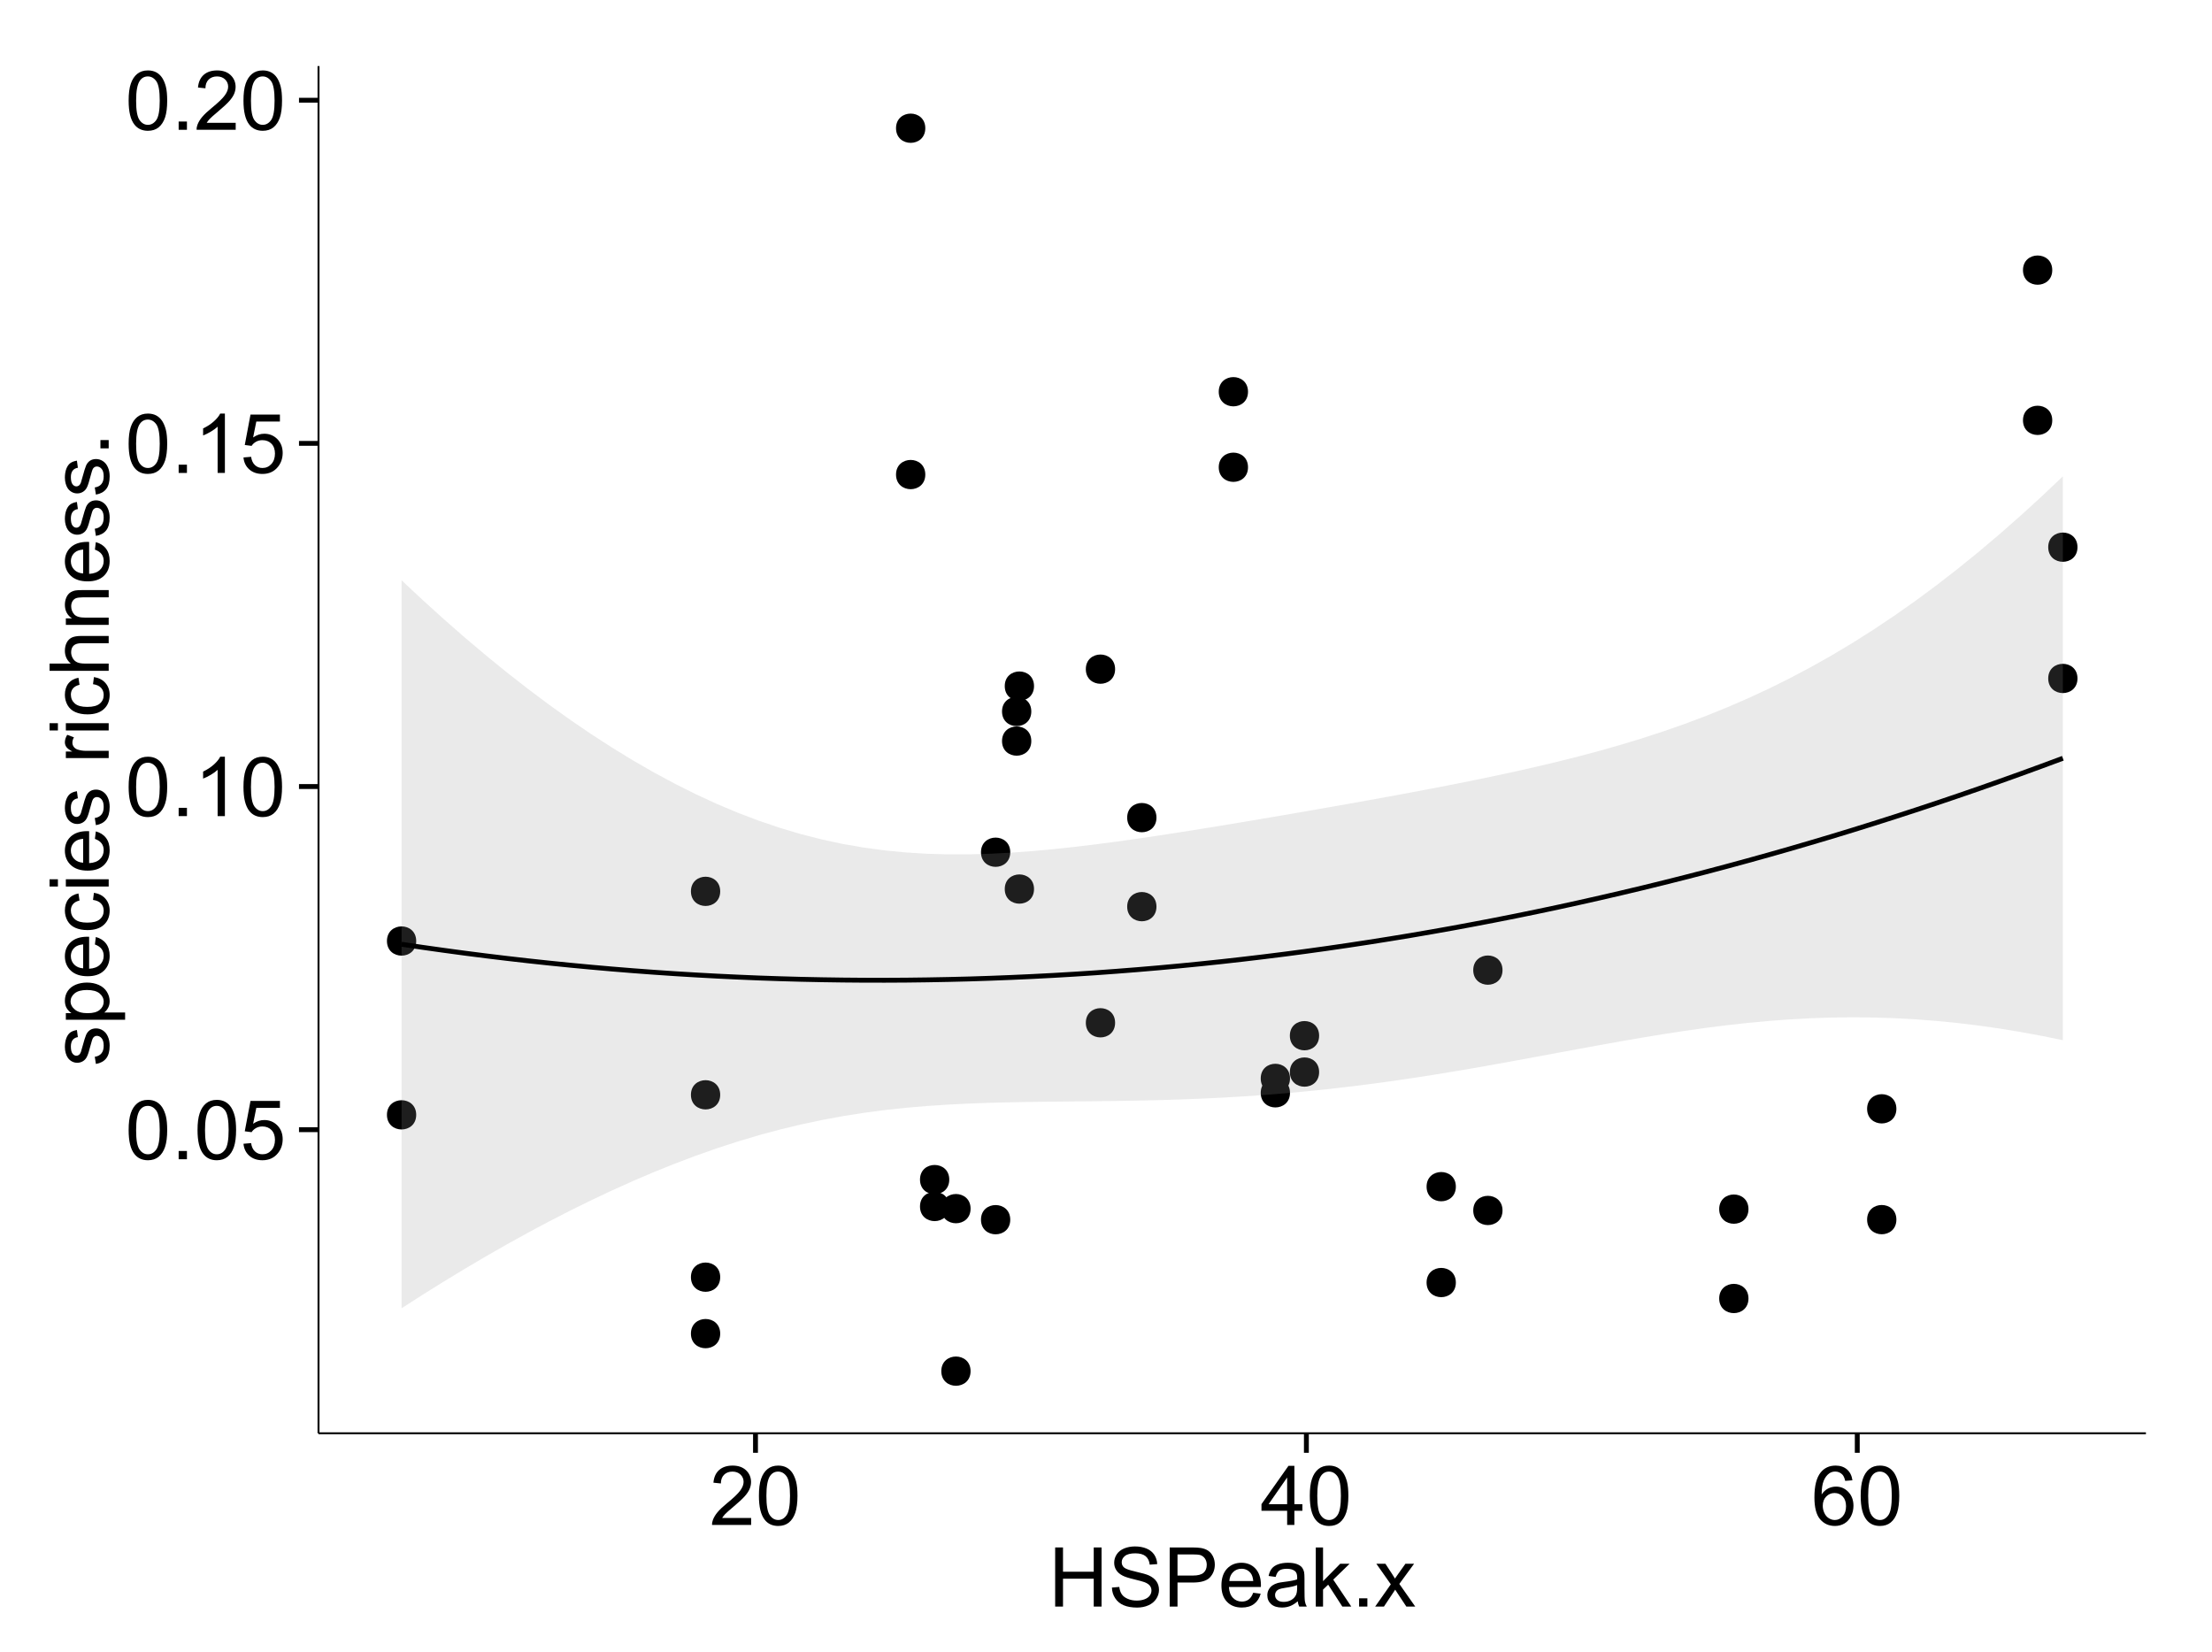 <?xml version="1.0" encoding="UTF-8"?>
<svg xmlns="http://www.w3.org/2000/svg" xmlns:xlink="http://www.w3.org/1999/xlink" width="482pt" height="360pt" viewBox="0 0 482 360" version="1.1">
<defs>
<g>
<symbol overflow="visible" id="glyph0-0">
<path style="stroke:none;" d="M 0.746 -6.355 C 0.742 -7.875 0.898 -9.102 1.215 -10.031 C 1.527 -10.961 1.996 -11.676 2.613 -12.18 C 3.23 -12.684 4.008 -12.938 4.949 -12.938 C 5.637 -12.938 6.242 -12.797 6.766 -12.52 C 7.285 -12.238 7.715 -11.836 8.059 -11.316 C 8.395 -10.789 8.664 -10.152 8.859 -9.398 C 9.051 -8.645 9.145 -7.629 9.148 -6.355 C 9.145 -4.84 8.992 -3.617 8.684 -2.691 C 8.371 -1.762 7.906 -1.047 7.289 -0.539 C 6.672 -0.035 5.891 0.215 4.949 0.219 C 3.703 0.215 2.727 -0.227 2.023 -1.117 C 1.168 -2.188 0.742 -3.934 0.746 -6.355 Z M 2.375 -6.355 C 2.371 -4.234 2.621 -2.824 3.117 -2.129 C 3.609 -1.426 4.219 -1.078 4.949 -1.082 C 5.672 -1.078 6.281 -1.43 6.781 -2.137 C 7.273 -2.836 7.523 -4.242 7.523 -6.355 C 7.523 -8.473 7.273 -9.883 6.781 -10.582 C 6.281 -11.277 5.664 -11.625 4.93 -11.629 C 4.199 -11.625 3.621 -11.316 3.191 -10.703 C 2.645 -9.918 2.371 -8.469 2.375 -6.355 Z M 2.375 -6.355 "/>
</symbol>
<symbol overflow="visible" id="glyph0-1">
<path style="stroke:none;" d="M 1.633 0 L 1.633 -1.801 L 3.438 -1.801 L 3.438 0 Z M 1.633 0 "/>
</symbol>
<symbol overflow="visible" id="glyph0-2">
<path style="stroke:none;" d="M 0.746 -3.375 L 2.406 -3.516 C 2.527 -2.707 2.812 -2.098 3.266 -1.691 C 3.711 -1.281 4.254 -1.078 4.887 -1.082 C 5.648 -1.078 6.293 -1.363 6.82 -1.941 C 7.344 -2.512 7.605 -3.273 7.609 -4.227 C 7.605 -5.125 7.352 -5.84 6.848 -6.363 C 6.34 -6.883 5.676 -7.141 4.859 -7.145 C 4.344 -7.141 3.887 -7.027 3.48 -6.797 C 3.07 -6.566 2.746 -6.266 2.516 -5.898 L 1.027 -6.09 L 2.277 -12.711 L 8.684 -12.711 L 8.684 -11.195 L 3.543 -11.195 L 2.848 -7.734 C 3.621 -8.273 4.43 -8.543 5.281 -8.543 C 6.402 -8.543 7.352 -8.152 8.129 -7.371 C 8.898 -6.59 9.285 -5.586 9.289 -4.367 C 9.285 -3.195 8.945 -2.188 8.27 -1.344 C 7.441 -0.301 6.316 0.215 4.887 0.219 C 3.715 0.215 2.758 -0.109 2.016 -0.766 C 1.273 -1.418 0.848 -2.289 0.746 -3.375 Z M 0.746 -3.375 "/>
</symbol>
<symbol overflow="visible" id="glyph0-3">
<path style="stroke:none;" d="M 6.707 0 L 5.125 0 L 5.125 -10.082 C 4.742 -9.715 4.242 -9.352 3.625 -8.988 C 3.004 -8.625 2.449 -8.352 1.961 -8.172 L 1.961 -9.703 C 2.844 -10.117 3.617 -10.621 4.281 -11.215 C 4.941 -11.805 5.41 -12.379 5.688 -12.938 L 6.707 -12.938 Z M 6.707 0 "/>
</symbol>
<symbol overflow="visible" id="glyph0-4">
<path style="stroke:none;" d="M 9.062 -1.52 L 9.062 0 L 0.547 0 C 0.531 -0.379 0.594 -0.742 0.73 -1.098 C 0.945 -1.676 1.293 -2.25 1.77 -2.812 C 2.246 -3.375 2.934 -4.023 3.84 -4.766 C 5.238 -5.906 6.188 -6.816 6.68 -7.492 C 7.172 -8.16 7.418 -8.793 7.418 -9.395 C 7.418 -10.02 7.191 -10.551 6.746 -10.98 C 6.293 -11.41 5.711 -11.625 4.992 -11.629 C 4.23 -11.625 3.621 -11.395 3.164 -10.941 C 2.703 -10.48 2.469 -9.848 2.469 -9.043 L 0.844 -9.211 C 0.953 -10.422 1.371 -11.344 2.102 -11.984 C 2.824 -12.617 3.801 -12.938 5.027 -12.938 C 6.262 -12.938 7.238 -12.594 7.961 -11.91 C 8.68 -11.223 9.039 -10.371 9.043 -9.359 C 9.039 -8.84 8.934 -8.336 8.727 -7.84 C 8.512 -7.34 8.164 -6.812 7.676 -6.266 C 7.188 -5.711 6.375 -4.957 5.238 -4 C 4.285 -3.199 3.676 -2.66 3.41 -2.379 C 3.141 -2.094 2.918 -1.805 2.742 -1.52 Z M 9.062 -1.52 "/>
</symbol>
<symbol overflow="visible" id="glyph0-5">
<path style="stroke:none;" d="M 5.82 0 L 5.82 -3.086 L 0.227 -3.086 L 0.227 -4.535 L 6.109 -12.883 L 7.398 -12.883 L 7.398 -4.535 L 9.141 -4.535 L 9.141 -3.086 L 7.398 -3.086 L 7.398 0 Z M 5.82 -4.535 L 5.82 -10.344 L 1.785 -4.535 Z M 5.82 -4.535 "/>
</symbol>
<symbol overflow="visible" id="glyph0-6">
<path style="stroke:none;" d="M 8.957 -9.73 L 7.383 -9.605 C 7.242 -10.223 7.043 -10.676 6.785 -10.961 C 6.355 -11.41 5.828 -11.637 5.203 -11.637 C 4.695 -11.637 4.25 -11.496 3.875 -11.215 C 3.375 -10.852 2.984 -10.32 2.695 -9.625 C 2.406 -8.926 2.258 -7.934 2.25 -6.645 C 2.629 -7.223 3.094 -7.652 3.645 -7.938 C 4.195 -8.215 4.773 -8.355 5.379 -8.359 C 6.434 -8.355 7.328 -7.969 8.07 -7.195 C 8.809 -6.418 9.18 -5.414 9.184 -4.184 C 9.18 -3.371 9.008 -2.617 8.66 -1.926 C 8.312 -1.23 7.832 -0.699 7.227 -0.332 C 6.613 0.035 5.922 0.215 5.148 0.219 C 3.828 0.215 2.754 -0.266 1.922 -1.234 C 1.09 -2.199 0.672 -3.797 0.676 -6.031 C 0.672 -8.516 1.133 -10.328 2.055 -11.461 C 2.855 -12.445 3.938 -12.938 5.301 -12.938 C 6.312 -12.938 7.141 -12.652 7.789 -12.086 C 8.434 -11.516 8.824 -10.73 8.957 -9.73 Z M 2.496 -4.176 C 2.496 -3.629 2.609 -3.105 2.844 -2.609 C 3.07 -2.109 3.395 -1.73 3.812 -1.473 C 4.227 -1.207 4.664 -1.078 5.125 -1.082 C 5.789 -1.078 6.363 -1.348 6.844 -1.891 C 7.324 -2.426 7.562 -3.156 7.566 -4.086 C 7.562 -4.973 7.328 -5.676 6.855 -6.191 C 6.379 -6.703 5.781 -6.961 5.062 -6.961 C 4.348 -6.961 3.738 -6.703 3.242 -6.191 C 2.742 -5.676 2.496 -5.004 2.496 -4.176 Z M 2.496 -4.176 "/>
</symbol>
<symbol overflow="visible" id="glyph0-7">
<path style="stroke:none;" d="M 1.441 0 L 1.441 -12.883 L 3.148 -12.883 L 3.148 -7.594 L 9.844 -7.594 L 9.844 -12.883 L 11.547 -12.883 L 11.547 0 L 9.844 0 L 9.844 -6.074 L 3.148 -6.074 L 3.148 0 Z M 1.441 0 "/>
</symbol>
<symbol overflow="visible" id="glyph0-8">
<path style="stroke:none;" d="M 0.809 -4.141 L 2.418 -4.281 C 2.492 -3.633 2.668 -3.102 2.949 -2.691 C 3.223 -2.277 3.656 -1.945 4.246 -1.691 C 4.828 -1.434 5.488 -1.305 6.223 -1.309 C 6.871 -1.305 7.445 -1.402 7.945 -1.598 C 8.441 -1.789 8.809 -2.055 9.055 -2.395 C 9.297 -2.727 9.422 -3.094 9.422 -3.5 C 9.422 -3.898 9.305 -4.25 9.07 -4.555 C 8.836 -4.852 8.449 -5.105 7.91 -5.316 C 7.562 -5.449 6.797 -5.66 5.613 -5.945 C 4.43 -6.227 3.602 -6.496 3.129 -6.75 C 2.512 -7.07 2.051 -7.469 1.754 -7.949 C 1.449 -8.422 1.301 -8.957 1.301 -9.555 C 1.301 -10.203 1.484 -10.812 1.852 -11.379 C 2.219 -11.941 2.758 -12.367 3.469 -12.664 C 4.18 -12.953 4.969 -13.102 5.836 -13.105 C 6.789 -13.102 7.629 -12.945 8.363 -12.641 C 9.09 -12.328 9.652 -11.879 10.043 -11.285 C 10.434 -10.688 10.645 -10.008 10.68 -9.254 L 9.043 -9.133 C 8.953 -9.941 8.656 -10.555 8.152 -10.977 C 7.641 -11.391 6.895 -11.602 5.906 -11.602 C 4.875 -11.602 4.121 -11.41 3.652 -11.035 C 3.176 -10.652 2.941 -10.199 2.945 -9.668 C 2.941 -9.203 3.109 -8.82 3.445 -8.523 C 3.773 -8.223 4.629 -7.918 6.016 -7.605 C 7.398 -7.293 8.348 -7.02 8.867 -6.785 C 9.613 -6.438 10.168 -5.996 10.527 -5.469 C 10.883 -4.938 11.062 -4.328 11.066 -3.641 C 11.062 -2.949 10.867 -2.305 10.477 -1.699 C 10.082 -1.09 9.516 -0.617 8.781 -0.285 C 8.043 0.051 7.215 0.215 6.301 0.219 C 5.133 0.215 4.156 0.051 3.371 -0.289 C 2.578 -0.625 1.961 -1.137 1.516 -1.824 C 1.066 -2.504 0.832 -3.277 0.809 -4.141 Z M 0.809 -4.141 "/>
</symbol>
<symbol overflow="visible" id="glyph0-9">
<path style="stroke:none;" d="M 1.391 0 L 1.391 -12.883 L 6.25 -12.883 C 7.102 -12.879 7.754 -12.84 8.211 -12.762 C 8.836 -12.652 9.367 -12.449 9.797 -12.156 C 10.227 -11.859 10.57 -11.445 10.832 -10.914 C 11.09 -10.379 11.219 -9.793 11.223 -9.156 C 11.219 -8.059 10.871 -7.133 10.176 -6.375 C 9.477 -5.617 8.219 -5.238 6.398 -5.238 L 3.094 -5.238 L 3.094 0 Z M 3.094 -6.758 L 6.426 -6.758 C 7.523 -6.754 8.305 -6.961 8.77 -7.371 C 9.23 -7.781 9.461 -8.359 9.465 -9.105 C 9.461 -9.645 9.324 -10.105 9.055 -10.488 C 8.781 -10.871 8.426 -11.125 7.98 -11.25 C 7.691 -11.324 7.16 -11.359 6.391 -11.363 L 3.094 -11.363 Z M 3.094 -6.758 "/>
</symbol>
<symbol overflow="visible" id="glyph0-10">
<path style="stroke:none;" d="M 7.578 -3.008 L 9.211 -2.805 C 8.953 -1.848 8.473 -1.105 7.777 -0.578 C 7.078 -0.051 6.188 0.211 5.105 0.211 C 3.738 0.211 2.656 -0.207 1.859 -1.051 C 1.055 -1.887 0.656 -3.066 0.66 -4.586 C 0.656 -6.156 1.059 -7.375 1.871 -8.246 C 2.676 -9.109 3.727 -9.543 5.02 -9.547 C 6.266 -9.543 7.285 -9.117 8.078 -8.27 C 8.867 -7.418 9.262 -6.223 9.266 -4.684 C 9.262 -4.586 9.258 -4.445 9.254 -4.262 L 2.293 -4.262 C 2.348 -3.234 2.641 -2.449 3.164 -1.906 C 3.684 -1.359 4.332 -1.09 5.117 -1.09 C 5.691 -1.09 6.188 -1.242 6.598 -1.547 C 7.008 -1.852 7.332 -2.336 7.578 -3.008 Z M 2.383 -5.562 L 7.594 -5.562 C 7.523 -6.344 7.324 -6.934 6.996 -7.328 C 6.492 -7.934 5.836 -8.238 5.035 -8.242 C 4.305 -8.238 3.695 -7.996 3.203 -7.512 C 2.707 -7.027 2.434 -6.375 2.383 -5.562 Z M 2.383 -5.562 "/>
</symbol>
<symbol overflow="visible" id="glyph0-11">
<path style="stroke:none;" d="M 7.277 -1.152 C 6.691 -0.652 6.125 -0.301 5.586 -0.098 C 5.039 0.109 4.457 0.211 3.84 0.211 C 2.812 0.211 2.027 -0.039 1.477 -0.539 C 0.922 -1.039 0.645 -1.68 0.648 -2.461 C 0.645 -2.918 0.75 -3.336 0.961 -3.715 C 1.168 -4.09 1.438 -4.391 1.777 -4.621 C 2.113 -4.848 2.496 -5.02 2.918 -5.141 C 3.227 -5.219 3.695 -5.301 4.324 -5.379 C 5.602 -5.531 6.539 -5.711 7.145 -5.922 C 7.148 -6.137 7.152 -6.273 7.156 -6.336 C 7.152 -6.977 7.004 -7.434 6.707 -7.699 C 6.301 -8.055 5.699 -8.23 4.906 -8.234 C 4.156 -8.23 3.609 -8.102 3.258 -7.844 C 2.902 -7.582 2.637 -7.121 2.469 -6.461 L 0.922 -6.672 C 1.059 -7.332 1.293 -7.867 1.617 -8.273 C 1.938 -8.68 2.402 -8.992 3.016 -9.215 C 3.621 -9.434 4.328 -9.543 5.133 -9.547 C 5.93 -9.543 6.574 -9.449 7.074 -9.266 C 7.566 -9.074 7.934 -8.84 8.172 -8.555 C 8.402 -8.27 8.566 -7.91 8.664 -7.48 C 8.715 -7.207 8.742 -6.719 8.746 -6.02 L 8.746 -3.91 C 8.742 -2.434 8.773 -1.504 8.844 -1.117 C 8.906 -0.727 9.043 -0.355 9.246 0 L 7.594 0 C 7.43 -0.328 7.324 -0.711 7.277 -1.152 Z M 7.145 -4.684 C 6.566 -4.445 5.707 -4.246 4.562 -4.086 C 3.91 -3.988 3.449 -3.883 3.18 -3.77 C 2.91 -3.648 2.703 -3.477 2.555 -3.254 C 2.406 -3.027 2.332 -2.777 2.336 -2.504 C 2.332 -2.078 2.492 -1.727 2.816 -1.449 C 3.133 -1.164 3.602 -1.023 4.219 -1.027 C 4.828 -1.023 5.367 -1.156 5.844 -1.426 C 6.312 -1.691 6.664 -2.059 6.891 -2.523 C 7.059 -2.879 7.141 -3.406 7.145 -4.105 Z M 7.145 -4.684 "/>
</symbol>
<symbol overflow="visible" id="glyph0-12">
<path style="stroke:none;" d="M 1.195 0 L 1.195 -12.883 L 2.777 -12.883 L 2.777 -5.539 L 6.523 -9.336 L 8.57 -9.336 L 5 -5.871 L 8.93 0 L 6.977 0 L 3.895 -4.773 L 2.777 -3.699 L 2.777 0 Z M 1.195 0 "/>
</symbol>
<symbol overflow="visible" id="glyph0-13">
<path style="stroke:none;" d="M 0.133 0 L 3.543 -4.852 L 0.387 -9.336 L 2.363 -9.336 L 3.797 -7.145 C 4.066 -6.727 4.281 -6.379 4.445 -6.102 C 4.703 -6.484 4.941 -6.828 5.16 -7.129 L 6.734 -9.336 L 8.621 -9.336 L 5.398 -4.938 L 8.867 0 L 6.926 0 L 5.008 -2.898 L 4.5 -3.684 L 2.047 0 Z M 0.133 0 "/>
</symbol>
<symbol overflow="visible" id="glyph1-0">
<path style="stroke:none;" d="M -2.785 -0.555 L -3.031 -2.117 C -2.402 -2.203 -1.922 -2.449 -1.59 -2.852 C -1.254 -3.25 -1.09 -3.812 -1.09 -4.535 C -1.09 -5.262 -1.234 -5.801 -1.531 -6.152 C -1.824 -6.504 -2.172 -6.68 -2.574 -6.68 C -2.926 -6.68 -3.207 -6.523 -3.418 -6.215 C -3.555 -5.996 -3.734 -5.457 -3.953 -4.598 C -4.246 -3.434 -4.5 -2.629 -4.715 -2.184 C -4.926 -1.734 -5.223 -1.395 -5.602 -1.164 C -5.98 -0.93 -6.398 -0.812 -6.855 -0.816 C -7.27 -0.812 -7.652 -0.91 -8.012 -1.102 C -8.363 -1.293 -8.66 -1.551 -8.895 -1.883 C -9.074 -2.125 -9.227 -2.461 -9.355 -2.887 C -9.48 -3.309 -9.543 -3.766 -9.547 -4.254 C -9.543 -4.984 -9.438 -5.625 -9.23 -6.184 C -9.016 -6.734 -8.73 -7.145 -8.371 -7.41 C -8.008 -7.672 -7.527 -7.852 -6.926 -7.953 L -6.715 -6.406 C -7.195 -6.332 -7.57 -6.129 -7.84 -5.797 C -8.105 -5.457 -8.238 -4.98 -8.242 -4.367 C -8.238 -3.637 -8.117 -3.121 -7.883 -2.812 C -7.641 -2.5 -7.359 -2.344 -7.039 -2.348 C -6.832 -2.344 -6.648 -2.406 -6.484 -2.539 C -6.312 -2.664 -6.172 -2.867 -6.062 -3.148 C -6.004 -3.301 -5.871 -3.766 -5.66 -4.543 C -5.359 -5.66 -5.113 -6.441 -4.926 -6.887 C -4.734 -7.324 -4.457 -7.672 -4.094 -7.926 C -3.73 -8.176 -3.281 -8.301 -2.742 -8.305 C -2.211 -8.301 -1.711 -8.148 -1.25 -7.844 C -0.781 -7.535 -0.422 -7.09 -0.172 -6.512 C 0.086 -5.926 0.211 -5.27 0.211 -4.543 C 0.211 -3.328 -0.039 -2.406 -0.543 -1.77 C -1.047 -1.133 -1.793 -0.727 -2.785 -0.555 Z M -2.785 -0.555 "/>
</symbol>
<symbol overflow="visible" id="glyph1-1">
<path style="stroke:none;" d="M 3.578 -1.188 L -9.336 -1.188 L -9.336 -2.629 L -8.121 -2.629 C -8.594 -2.965 -8.949 -3.348 -9.188 -3.777 C -9.426 -4.203 -9.543 -4.723 -9.547 -5.336 C -9.543 -6.129 -9.34 -6.832 -8.93 -7.445 C -8.516 -8.051 -7.934 -8.512 -7.191 -8.824 C -6.441 -9.133 -5.625 -9.285 -4.738 -9.289 C -3.781 -9.285 -2.922 -9.113 -2.156 -8.773 C -1.391 -8.43 -0.805 -7.934 -0.398 -7.281 C 0.008 -6.625 0.211 -5.938 0.211 -5.219 C 0.211 -4.691 0.102 -4.219 -0.121 -3.801 C -0.344 -3.379 -0.625 -3.035 -0.965 -2.77 L 3.578 -2.77 Z M -4.613 -2.621 C -3.41 -2.613 -2.523 -2.855 -1.949 -3.348 C -1.375 -3.832 -1.09 -4.422 -1.09 -5.117 C -1.09 -5.816 -1.387 -6.418 -1.98 -6.922 C -2.574 -7.418 -3.496 -7.668 -4.746 -7.672 C -5.934 -7.668 -6.824 -7.426 -7.418 -6.938 C -8.008 -6.449 -8.301 -5.863 -8.305 -5.188 C -8.301 -4.508 -7.988 -3.914 -7.359 -3.398 C -6.727 -2.879 -5.809 -2.617 -4.613 -2.621 Z M -4.613 -2.621 "/>
</symbol>
<symbol overflow="visible" id="glyph1-2">
<path style="stroke:none;" d="M -3.004 -7.578 L -2.805 -9.211 C -1.848 -8.953 -1.105 -8.473 -0.578 -7.777 C -0.051 -7.078 0.211 -6.188 0.211 -5.105 C 0.211 -3.738 -0.207 -2.656 -1.051 -1.859 C -1.887 -1.055 -3.066 -0.656 -4.586 -0.66 C -6.156 -0.656 -7.375 -1.059 -8.246 -1.871 C -9.109 -2.676 -9.543 -3.727 -9.547 -5.02 C -9.543 -6.266 -9.117 -7.285 -8.27 -8.078 C -7.418 -8.867 -6.223 -9.262 -4.684 -9.266 C -4.586 -9.262 -4.445 -9.258 -4.262 -9.254 L -4.262 -2.293 C -3.234 -2.348 -2.449 -2.641 -1.906 -3.164 C -1.359 -3.684 -1.09 -4.332 -1.09 -5.117 C -1.09 -5.691 -1.242 -6.188 -1.547 -6.598 C -1.852 -7.008 -2.336 -7.332 -3.004 -7.578 Z M -5.562 -2.383 L -5.562 -7.594 C -6.344 -7.523 -6.934 -7.324 -7.328 -6.996 C -7.934 -6.492 -8.238 -5.836 -8.242 -5.035 C -8.238 -4.305 -7.996 -3.695 -7.512 -3.203 C -7.027 -2.707 -6.375 -2.434 -5.562 -2.383 Z M -5.562 -2.383 "/>
</symbol>
<symbol overflow="visible" id="glyph1-3">
<path style="stroke:none;" d="M -3.418 -7.277 L -3.215 -8.832 C -2.141 -8.66 -1.301 -8.227 -0.699 -7.527 C -0.09 -6.824 0.211 -5.965 0.211 -4.949 C 0.211 -3.668 -0.203 -2.641 -1.039 -1.867 C -1.871 -1.09 -3.07 -0.703 -4.633 -0.703 C -5.637 -0.703 -6.52 -0.867 -7.277 -1.203 C -8.031 -1.535 -8.598 -2.047 -8.977 -2.73 C -9.355 -3.41 -9.543 -4.152 -9.547 -4.957 C -9.543 -5.969 -9.289 -6.797 -8.777 -7.441 C -8.262 -8.086 -7.531 -8.5 -6.59 -8.684 L -6.355 -7.145 C -6.98 -6.996 -7.453 -6.738 -7.77 -6.367 C -8.082 -5.992 -8.238 -5.543 -8.242 -5.02 C -8.238 -4.219 -7.953 -3.57 -7.387 -3.074 C -6.812 -2.574 -5.91 -2.324 -4.676 -2.328 C -3.422 -2.324 -2.508 -2.566 -1.941 -3.047 C -1.371 -3.527 -1.09 -4.152 -1.09 -4.93 C -1.09 -5.547 -1.277 -6.066 -1.66 -6.484 C -2.035 -6.898 -2.621 -7.164 -3.418 -7.277 Z M -3.418 -7.277 "/>
</symbol>
<symbol overflow="visible" id="glyph1-4">
<path style="stroke:none;" d="M -11.066 -1.195 L -12.883 -1.195 L -12.883 -2.777 L -11.066 -2.777 Z M 0 -1.195 L -9.336 -1.195 L -9.336 -2.777 L 0 -2.777 Z M 0 -1.195 "/>
</symbol>
<symbol overflow="visible" id="glyph1-5">
<path style="stroke:none;" d=""/>
</symbol>
<symbol overflow="visible" id="glyph1-6">
<path style="stroke:none;" d="M 0 -1.168 L -9.336 -1.168 L -9.336 -2.594 L -7.918 -2.594 C -8.578 -2.953 -9.016 -3.289 -9.23 -3.598 C -9.438 -3.906 -9.543 -4.242 -9.547 -4.613 C -9.543 -5.145 -9.375 -5.688 -9.035 -6.242 L -7.566 -5.695 C -7.793 -5.309 -7.91 -4.922 -7.91 -4.535 C -7.91 -4.188 -7.805 -3.875 -7.598 -3.602 C -7.387 -3.324 -7.098 -3.129 -6.734 -3.016 C -6.168 -2.836 -5.555 -2.746 -4.887 -2.75 L 0 -2.75 Z M 0 -1.168 "/>
</symbol>
<symbol overflow="visible" id="glyph1-7">
<path style="stroke:none;" d="M 0 -1.188 L -12.883 -1.188 L -12.883 -2.77 L -8.262 -2.77 C -9.117 -3.504 -9.543 -4.434 -9.547 -5.562 C -9.543 -6.25 -9.406 -6.852 -9.137 -7.363 C -8.859 -7.871 -8.484 -8.234 -8.004 -8.457 C -7.523 -8.676 -6.824 -8.789 -5.914 -8.789 L 0 -8.789 L 0 -7.207 L -5.914 -7.207 C -6.703 -7.207 -7.281 -7.035 -7.641 -6.691 C -8 -6.348 -8.18 -5.863 -8.184 -5.238 C -8.18 -4.77 -8.059 -4.328 -7.816 -3.914 C -7.574 -3.5 -7.242 -3.203 -6.828 -3.031 C -6.406 -2.852 -5.832 -2.766 -5.105 -2.77 L 0 -2.77 Z M 0 -1.188 "/>
</symbol>
<symbol overflow="visible" id="glyph1-8">
<path style="stroke:none;" d="M 0 -1.188 L -9.336 -1.188 L -9.336 -2.609 L -8.008 -2.609 C -9.031 -3.293 -9.543 -4.285 -9.547 -5.582 C -9.543 -6.141 -9.441 -6.656 -9.242 -7.133 C -9.035 -7.602 -8.77 -7.957 -8.445 -8.191 C -8.113 -8.426 -7.727 -8.59 -7.277 -8.684 C -6.98 -8.742 -6.465 -8.77 -5.738 -8.773 L 0 -8.773 L 0 -7.188 L -5.68 -7.188 C -6.32 -7.184 -6.801 -7.121 -7.121 -7.004 C -7.438 -6.879 -7.695 -6.66 -7.887 -6.348 C -8.074 -6.031 -8.168 -5.664 -8.172 -5.246 C -8.168 -4.57 -7.953 -3.992 -7.531 -3.504 C -7.102 -3.012 -6.293 -2.766 -5.098 -2.77 L 0 -2.77 Z M 0 -1.188 "/>
</symbol>
<symbol overflow="visible" id="glyph1-9">
<path style="stroke:none;" d="M 0 -1.633 L -1.801 -1.633 L -1.801 -3.438 L 0 -3.438 Z M 0 -1.633 "/>
</symbol>
</g>
<clipPath id="clip1">
  <path d="M 69.406 14.398 L 468.602 14.398 L 468.602 313.305 L 69.406 313.305 Z M 69.406 14.398 "/>
</clipPath>
</defs>
<g id="surface5091">
<rect x="0" y="0" width="482" height="360" style="fill:rgb(100%,100%,100%);fill-opacity:1;stroke:none;"/>
<rect x="0" y="0" width="482" height="360" style="fill:rgb(100%,100%,100%);fill-opacity:1;stroke:none;"/>
<path style="fill:none;stroke-width:1.063;stroke-linecap:round;stroke-linejoin:round;stroke:rgb(100%,100%,100%);stroke-opacity:1;stroke-miterlimit:10;" d="M 0 360 L 482 360 L 482 0 L 0 0 Z M 0 360 "/>
<g clip-path="url(#clip1)" clip-rule="nonzero">
<path style=" stroke:none;fill-rule:nonzero;fill:rgb(100%,100%,100%);fill-opacity:1;" d="M 69.406 312.305 L 467.602 312.305 L 467.602 14.398 L 69.406 14.398 Z M 69.406 312.305 "/>
<path style=" stroke:none;fill-rule:nonzero;fill:rgb(0%,0%,0%);fill-opacity:1;" d="M 250.93 197.551 C 250.93 200.387 246.68 200.387 246.68 197.551 C 246.68 194.715 250.93 194.715 250.93 197.551 "/>
<path style=" stroke:none;fill-rule:nonzero;fill:rgb(0%,0%,0%);fill-opacity:1;" d="M 155.871 238.551 C 155.871 241.383 151.617 241.383 151.617 238.551 C 151.617 235.715 155.871 235.715 155.871 238.551 "/>
<path style=" stroke:none;fill-rule:nonzero;fill:rgb(0%,0%,0%);fill-opacity:1;" d="M 326.336 263.75 C 326.336 266.582 322.086 266.582 322.086 263.75 C 322.086 260.914 326.336 260.914 326.336 263.75 "/>
<path style=" stroke:none;fill-rule:nonzero;fill:rgb(0%,0%,0%);fill-opacity:1;" d="M 155.871 194.219 C 155.871 197.051 151.617 197.051 151.617 194.219 C 151.617 191.383 155.871 191.383 155.871 194.219 "/>
<path style=" stroke:none;fill-rule:nonzero;fill:rgb(0%,0%,0%);fill-opacity:1;" d="M 446.125 91.59 C 446.125 94.426 441.875 94.426 441.875 91.59 C 441.875 88.758 446.125 88.758 446.125 91.59 "/>
<path style=" stroke:none;fill-rule:nonzero;fill:rgb(0%,0%,0%);fill-opacity:1;" d="M 89.629 242.914 C 89.629 245.75 85.379 245.75 85.379 242.914 C 85.379 240.082 89.629 240.082 89.629 242.914 "/>
<path style=" stroke:none;fill-rule:nonzero;fill:rgb(0%,0%,0%);fill-opacity:1;" d="M 89.629 205.043 C 89.629 207.875 85.379 207.875 85.379 205.043 C 85.379 202.207 89.629 202.207 89.629 205.043 "/>
<path style=" stroke:none;fill-rule:nonzero;fill:rgb(0%,0%,0%);fill-opacity:1;" d="M 219.074 185.695 C 219.074 188.531 214.82 188.531 214.82 185.695 C 214.82 182.859 219.074 182.859 219.074 185.695 "/>
<path style=" stroke:none;fill-rule:nonzero;fill:rgb(0%,0%,0%);fill-opacity:1;" d="M 219.074 265.758 C 219.074 268.594 214.82 268.594 214.82 265.758 C 214.82 262.926 219.074 262.926 219.074 265.758 "/>
<path style=" stroke:none;fill-rule:nonzero;fill:rgb(0%,0%,0%);fill-opacity:1;" d="M 280.031 234.977 C 280.031 237.809 275.777 237.809 275.777 234.977 C 275.777 232.141 280.031 232.141 280.031 234.977 "/>
<path style=" stroke:none;fill-rule:nonzero;fill:rgb(0%,0%,0%);fill-opacity:1;" d="M 224.254 149.492 C 224.254 152.328 220.004 152.328 220.004 149.492 C 220.004 146.66 224.254 146.66 224.254 149.492 "/>
<path style=" stroke:none;fill-rule:nonzero;fill:rgb(0%,0%,0%);fill-opacity:1;" d="M 224.254 193.719 C 224.254 196.555 220.004 196.555 220.004 193.719 C 220.004 190.883 224.254 190.883 224.254 193.719 "/>
<path style=" stroke:none;fill-rule:nonzero;fill:rgb(0%,0%,0%);fill-opacity:1;" d="M 451.625 119.227 C 451.625 122.059 447.375 122.059 447.375 119.227 C 447.375 116.391 451.625 116.391 451.625 119.227 "/>
<path style=" stroke:none;fill-rule:nonzero;fill:rgb(0%,0%,0%);fill-opacity:1;" d="M 270.883 85.355 C 270.883 88.191 266.629 88.191 266.629 85.355 C 266.629 82.52 270.883 82.52 270.883 85.355 "/>
<path style=" stroke:none;fill-rule:nonzero;fill:rgb(0%,0%,0%);fill-opacity:1;" d="M 270.883 101.812 C 270.883 104.645 266.629 104.645 266.629 101.812 C 266.629 98.977 270.883 98.977 270.883 101.812 "/>
<path style=" stroke:none;fill-rule:nonzero;fill:rgb(0%,0%,0%);fill-opacity:1;" d="M 205.781 262.883 C 205.781 265.719 201.531 265.719 201.531 262.883 C 201.531 260.051 205.781 260.051 205.781 262.883 "/>
<path style=" stroke:none;fill-rule:nonzero;fill:rgb(0%,0%,0%);fill-opacity:1;" d="M 205.781 257.023 C 205.781 259.859 201.531 259.859 201.531 257.023 C 201.531 254.191 205.781 254.191 205.781 257.023 "/>
<path style=" stroke:none;fill-rule:nonzero;fill:rgb(0%,0%,0%);fill-opacity:1;" d="M 446.125 58.859 C 446.125 61.691 441.875 61.691 441.875 58.859 C 441.875 56.023 446.125 56.023 446.125 58.859 "/>
<path style=" stroke:none;fill-rule:nonzero;fill:rgb(0%,0%,0%);fill-opacity:1;" d="M 451.625 147.828 C 451.625 150.664 447.375 150.664 447.375 147.828 C 447.375 144.996 451.625 144.996 451.625 147.828 "/>
<path style=" stroke:none;fill-rule:nonzero;fill:rgb(0%,0%,0%);fill-opacity:1;" d="M 280.031 238.117 C 280.031 240.949 275.777 240.949 275.777 238.117 C 275.777 235.281 280.031 235.281 280.031 238.117 "/>
<path style=" stroke:none;fill-rule:nonzero;fill:rgb(0%,0%,0%);fill-opacity:1;" d="M 326.336 211.383 C 326.336 214.215 322.086 214.215 322.086 211.383 C 322.086 208.547 326.336 208.547 326.336 211.383 "/>
<path style=" stroke:none;fill-rule:nonzero;fill:rgb(0%,0%,0%);fill-opacity:1;" d="M 250.93 178.152 C 250.93 180.988 246.68 180.988 246.68 178.152 C 246.68 175.316 250.93 175.316 250.93 178.152 "/>
<path style=" stroke:none;fill-rule:nonzero;fill:rgb(0%,0%,0%);fill-opacity:1;" d="M 155.871 290.586 C 155.871 293.418 151.617 293.418 151.617 290.586 C 151.617 287.75 155.871 287.75 155.871 290.586 "/>
<path style=" stroke:none;fill-rule:nonzero;fill:rgb(0%,0%,0%);fill-opacity:1;" d="M 155.871 278.285 C 155.871 281.121 151.617 281.121 151.617 278.285 C 151.617 275.449 155.871 275.449 155.871 278.285 "/>
<path style=" stroke:none;fill-rule:nonzero;fill:rgb(0%,0%,0%);fill-opacity:1;" d="M 200.559 103.406 C 200.559 106.238 196.309 106.238 196.309 103.406 C 196.309 100.57 200.559 100.57 200.559 103.406 "/>
<path style=" stroke:none;fill-rule:nonzero;fill:rgb(0%,0%,0%);fill-opacity:1;" d="M 200.559 27.941 C 200.559 30.777 196.309 30.777 196.309 27.941 C 196.309 25.105 200.559 25.105 200.559 27.941 "/>
<path style=" stroke:none;fill-rule:nonzero;fill:rgb(0%,0%,0%);fill-opacity:1;" d="M 412.164 241.602 C 412.164 244.438 407.91 244.438 407.91 241.602 C 407.91 238.77 412.164 238.77 412.164 241.602 "/>
<path style=" stroke:none;fill-rule:nonzero;fill:rgb(0%,0%,0%);fill-opacity:1;" d="M 412.164 265.746 C 412.164 268.582 407.91 268.582 407.91 265.746 C 407.91 262.914 412.164 262.914 412.164 265.746 "/>
<path style=" stroke:none;fill-rule:nonzero;fill:rgb(0%,0%,0%);fill-opacity:1;" d="M 316.172 258.562 C 316.172 261.398 311.918 261.398 311.918 258.562 C 311.918 255.727 316.172 255.727 316.172 258.562 "/>
<path style=" stroke:none;fill-rule:nonzero;fill:rgb(0%,0%,0%);fill-opacity:1;" d="M 316.172 279.457 C 316.172 282.293 311.918 282.293 311.918 279.457 C 311.918 276.621 316.172 276.621 316.172 279.457 "/>
<path style=" stroke:none;fill-rule:nonzero;fill:rgb(0%,0%,0%);fill-opacity:1;" d="M 241.922 145.801 C 241.922 148.637 237.668 148.637 237.668 145.801 C 237.668 142.965 241.922 142.965 241.922 145.801 "/>
<path style=" stroke:none;fill-rule:nonzero;fill:rgb(0%,0%,0%);fill-opacity:1;" d="M 241.922 222.859 C 241.922 225.691 237.668 225.691 237.668 222.859 C 237.668 220.023 241.922 220.023 241.922 222.859 "/>
<path style=" stroke:none;fill-rule:nonzero;fill:rgb(0%,0%,0%);fill-opacity:1;" d="M 210.43 263.352 C 210.43 266.188 206.176 266.188 206.176 263.352 C 206.176 260.516 210.43 260.516 210.43 263.352 "/>
<path style=" stroke:none;fill-rule:nonzero;fill:rgb(0%,0%,0%);fill-opacity:1;" d="M 210.43 298.762 C 210.43 301.598 206.176 301.598 206.176 298.762 C 206.176 295.93 210.43 295.93 210.43 298.762 "/>
<path style=" stroke:none;fill-rule:nonzero;fill:rgb(0%,0%,0%);fill-opacity:1;" d="M 223.66 155.023 C 223.66 157.859 219.406 157.859 219.406 155.023 C 219.406 152.191 223.66 152.191 223.66 155.023 "/>
<path style=" stroke:none;fill-rule:nonzero;fill:rgb(0%,0%,0%);fill-opacity:1;" d="M 223.66 161.473 C 223.66 164.309 219.406 164.309 219.406 161.473 C 219.406 158.637 223.66 158.637 223.66 161.473 "/>
<path style=" stroke:none;fill-rule:nonzero;fill:rgb(0%,0%,0%);fill-opacity:1;" d="M 286.379 225.668 C 286.379 228.504 282.125 228.504 282.125 225.668 C 282.125 222.836 286.379 222.836 286.379 225.668 "/>
<path style=" stroke:none;fill-rule:nonzero;fill:rgb(0%,0%,0%);fill-opacity:1;" d="M 286.379 233.594 C 286.379 236.43 282.125 236.43 282.125 233.594 C 282.125 230.762 286.379 230.762 286.379 233.594 "/>
<path style=" stroke:none;fill-rule:nonzero;fill:rgb(0%,0%,0%);fill-opacity:1;" d="M 379.93 263.457 C 379.93 266.293 375.68 266.293 375.68 263.457 C 375.68 260.621 379.93 260.621 379.93 263.457 "/>
<path style=" stroke:none;fill-rule:nonzero;fill:rgb(0%,0%,0%);fill-opacity:1;" d="M 379.93 282.93 C 379.93 285.766 375.68 285.766 375.68 282.93 C 375.68 280.098 379.93 280.098 379.93 282.93 "/>
<path style=" stroke:none;fill-rule:nonzero;fill:rgb(0%,0%,0%);fill-opacity:1;" d="M 251.996 197.551 C 251.996 201.805 245.617 201.805 245.617 197.551 C 245.617 193.301 251.996 193.301 251.996 197.551 "/>
<path style=" stroke:none;fill-rule:nonzero;fill:rgb(0%,0%,0%);fill-opacity:1;" d="M 156.934 238.551 C 156.934 242.801 150.555 242.801 150.555 238.551 C 150.555 234.297 156.934 234.297 156.934 238.551 "/>
<path style=" stroke:none;fill-rule:nonzero;fill:rgb(0%,0%,0%);fill-opacity:1;" d="M 327.402 263.75 C 327.402 268 321.023 268 321.023 263.75 C 321.023 259.496 327.402 259.496 327.402 263.75 "/>
<path style=" stroke:none;fill-rule:nonzero;fill:rgb(0%,0%,0%);fill-opacity:1;" d="M 156.934 194.219 C 156.934 198.469 150.555 198.469 150.555 194.219 C 150.555 189.965 156.934 189.965 156.934 194.219 "/>
<path style=" stroke:none;fill-rule:nonzero;fill:rgb(0%,0%,0%);fill-opacity:1;" d="M 447.191 91.59 C 447.191 95.844 440.812 95.844 440.812 91.59 C 440.812 87.34 447.191 87.34 447.191 91.59 "/>
<path style=" stroke:none;fill-rule:nonzero;fill:rgb(0%,0%,0%);fill-opacity:1;" d="M 90.691 242.914 C 90.691 247.168 84.316 247.168 84.316 242.914 C 84.316 238.664 90.691 238.664 90.691 242.914 "/>
<path style=" stroke:none;fill-rule:nonzero;fill:rgb(0%,0%,0%);fill-opacity:1;" d="M 90.691 205.043 C 90.691 209.293 84.316 209.293 84.316 205.043 C 84.316 200.789 90.691 200.789 90.691 205.043 "/>
<path style=" stroke:none;fill-rule:nonzero;fill:rgb(0%,0%,0%);fill-opacity:1;" d="M 220.137 185.695 C 220.137 189.945 213.758 189.945 213.758 185.695 C 213.758 181.441 220.137 181.441 220.137 185.695 "/>
<path style=" stroke:none;fill-rule:nonzero;fill:rgb(0%,0%,0%);fill-opacity:1;" d="M 220.137 265.758 C 220.137 270.012 213.758 270.012 213.758 265.758 C 213.758 261.508 220.137 261.508 220.137 265.758 "/>
<path style=" stroke:none;fill-rule:nonzero;fill:rgb(0%,0%,0%);fill-opacity:1;" d="M 281.094 234.977 C 281.094 239.227 274.715 239.227 274.715 234.977 C 274.715 230.723 281.094 230.723 281.094 234.977 "/>
<path style=" stroke:none;fill-rule:nonzero;fill:rgb(0%,0%,0%);fill-opacity:1;" d="M 225.316 149.492 C 225.316 153.746 218.938 153.746 218.938 149.492 C 218.938 145.242 225.316 145.242 225.316 149.492 "/>
<path style=" stroke:none;fill-rule:nonzero;fill:rgb(0%,0%,0%);fill-opacity:1;" d="M 225.316 193.719 C 225.316 197.969 218.938 197.969 218.938 193.719 C 218.938 189.465 225.316 189.465 225.316 193.719 "/>
<path style=" stroke:none;fill-rule:nonzero;fill:rgb(0%,0%,0%);fill-opacity:1;" d="M 452.688 119.227 C 452.688 123.477 446.312 123.477 446.312 119.227 C 446.312 114.973 452.688 114.973 452.688 119.227 "/>
<path style=" stroke:none;fill-rule:nonzero;fill:rgb(0%,0%,0%);fill-opacity:1;" d="M 271.945 85.355 C 271.945 89.605 265.566 89.605 265.566 85.355 C 265.566 81.102 271.945 81.102 271.945 85.355 "/>
<path style=" stroke:none;fill-rule:nonzero;fill:rgb(0%,0%,0%);fill-opacity:1;" d="M 271.945 101.812 C 271.945 106.062 265.566 106.062 265.566 101.812 C 265.566 97.559 271.945 97.559 271.945 101.812 "/>
<path style=" stroke:none;fill-rule:nonzero;fill:rgb(0%,0%,0%);fill-opacity:1;" d="M 206.848 262.883 C 206.848 267.137 200.469 267.137 200.469 262.883 C 200.469 258.633 206.848 258.633 206.848 262.883 "/>
<path style=" stroke:none;fill-rule:nonzero;fill:rgb(0%,0%,0%);fill-opacity:1;" d="M 206.848 257.023 C 206.848 261.277 200.469 261.277 200.469 257.023 C 200.469 252.773 206.848 252.773 206.848 257.023 "/>
<path style=" stroke:none;fill-rule:nonzero;fill:rgb(0%,0%,0%);fill-opacity:1;" d="M 447.191 58.859 C 447.191 63.109 440.812 63.109 440.812 58.859 C 440.812 54.605 447.191 54.605 447.191 58.859 "/>
<path style=" stroke:none;fill-rule:nonzero;fill:rgb(0%,0%,0%);fill-opacity:1;" d="M 452.688 147.828 C 452.688 152.082 446.312 152.082 446.312 147.828 C 446.312 143.578 452.688 143.578 452.688 147.828 "/>
<path style=" stroke:none;fill-rule:nonzero;fill:rgb(0%,0%,0%);fill-opacity:1;" d="M 281.094 238.117 C 281.094 242.367 274.715 242.367 274.715 238.117 C 274.715 233.863 281.094 233.863 281.094 238.117 "/>
<path style=" stroke:none;fill-rule:nonzero;fill:rgb(0%,0%,0%);fill-opacity:1;" d="M 327.402 211.383 C 327.402 215.633 321.023 215.633 321.023 211.383 C 321.023 207.129 327.402 207.129 327.402 211.383 "/>
<path style=" stroke:none;fill-rule:nonzero;fill:rgb(0%,0%,0%);fill-opacity:1;" d="M 251.996 178.152 C 251.996 182.406 245.617 182.406 245.617 178.152 C 245.617 173.902 251.996 173.902 251.996 178.152 "/>
<path style=" stroke:none;fill-rule:nonzero;fill:rgb(0%,0%,0%);fill-opacity:1;" d="M 156.934 290.586 C 156.934 294.836 150.555 294.836 150.555 290.586 C 150.555 286.332 156.934 286.332 156.934 290.586 "/>
<path style=" stroke:none;fill-rule:nonzero;fill:rgb(0%,0%,0%);fill-opacity:1;" d="M 156.934 278.285 C 156.934 282.539 150.555 282.539 150.555 278.285 C 150.555 274.035 156.934 274.035 156.934 278.285 "/>
<path style=" stroke:none;fill-rule:nonzero;fill:rgb(0%,0%,0%);fill-opacity:1;" d="M 201.625 103.406 C 201.625 107.656 195.246 107.656 195.246 103.406 C 195.246 99.152 201.625 99.152 201.625 103.406 "/>
<path style=" stroke:none;fill-rule:nonzero;fill:rgb(0%,0%,0%);fill-opacity:1;" d="M 201.625 27.941 C 201.625 32.191 195.246 32.191 195.246 27.941 C 195.246 23.688 201.625 23.688 201.625 27.941 "/>
<path style=" stroke:none;fill-rule:nonzero;fill:rgb(0%,0%,0%);fill-opacity:1;" d="M 413.227 241.602 C 413.227 245.855 406.848 245.855 406.848 241.602 C 406.848 237.352 413.227 237.352 413.227 241.602 "/>
<path style=" stroke:none;fill-rule:nonzero;fill:rgb(0%,0%,0%);fill-opacity:1;" d="M 413.227 265.746 C 413.227 270 406.848 270 406.848 265.746 C 406.848 261.496 413.227 261.496 413.227 265.746 "/>
<path style=" stroke:none;fill-rule:nonzero;fill:rgb(0%,0%,0%);fill-opacity:1;" d="M 317.234 258.562 C 317.234 262.816 310.855 262.816 310.855 258.562 C 310.855 254.312 317.234 254.312 317.234 258.562 "/>
<path style=" stroke:none;fill-rule:nonzero;fill:rgb(0%,0%,0%);fill-opacity:1;" d="M 317.234 279.457 C 317.234 283.707 310.855 283.707 310.855 279.457 C 310.855 275.203 317.234 275.203 317.234 279.457 "/>
<path style=" stroke:none;fill-rule:nonzero;fill:rgb(0%,0%,0%);fill-opacity:1;" d="M 242.984 145.801 C 242.984 150.055 236.605 150.055 236.605 145.801 C 236.605 141.551 242.984 141.551 242.984 145.801 "/>
<path style=" stroke:none;fill-rule:nonzero;fill:rgb(0%,0%,0%);fill-opacity:1;" d="M 242.984 222.859 C 242.984 227.109 236.605 227.109 236.605 222.859 C 236.605 218.605 242.984 218.605 242.984 222.859 "/>
<path style=" stroke:none;fill-rule:nonzero;fill:rgb(0%,0%,0%);fill-opacity:1;" d="M 211.492 263.352 C 211.492 267.605 205.113 267.605 205.113 263.352 C 205.113 259.102 211.492 259.102 211.492 263.352 "/>
<path style=" stroke:none;fill-rule:nonzero;fill:rgb(0%,0%,0%);fill-opacity:1;" d="M 211.492 298.762 C 211.492 303.016 205.113 303.016 205.113 298.762 C 205.113 294.512 211.492 294.512 211.492 298.762 "/>
<path style=" stroke:none;fill-rule:nonzero;fill:rgb(0%,0%,0%);fill-opacity:1;" d="M 224.723 155.023 C 224.723 159.277 218.344 159.277 218.344 155.023 C 218.344 150.773 224.723 150.773 224.723 155.023 "/>
<path style=" stroke:none;fill-rule:nonzero;fill:rgb(0%,0%,0%);fill-opacity:1;" d="M 224.723 161.473 C 224.723 165.723 218.344 165.723 218.344 161.473 C 218.344 157.219 224.723 157.219 224.723 161.473 "/>
<path style=" stroke:none;fill-rule:nonzero;fill:rgb(0%,0%,0%);fill-opacity:1;" d="M 287.441 225.668 C 287.441 229.922 281.062 229.922 281.062 225.668 C 281.062 221.418 287.441 221.418 287.441 225.668 "/>
<path style=" stroke:none;fill-rule:nonzero;fill:rgb(0%,0%,0%);fill-opacity:1;" d="M 287.441 233.594 C 287.441 237.848 281.062 237.848 281.062 233.594 C 281.062 229.344 287.441 229.344 287.441 233.594 "/>
<path style=" stroke:none;fill-rule:nonzero;fill:rgb(0%,0%,0%);fill-opacity:1;" d="M 380.996 263.457 C 380.996 267.711 374.617 267.711 374.617 263.457 C 374.617 259.207 380.996 259.207 380.996 263.457 "/>
<path style=" stroke:none;fill-rule:nonzero;fill:rgb(0%,0%,0%);fill-opacity:1;" d="M 380.996 282.93 C 380.996 287.184 374.617 287.184 374.617 282.93 C 374.617 278.68 380.996 278.68 380.996 282.93 "/>
<path style=" stroke:none;fill-rule:nonzero;fill:rgb(60%,60%,60%);fill-opacity:0.2;" d="M 87.504 126.434 L 92.086 130.723 L 96.668 134.875 L 101.25 138.887 L 105.832 142.758 L 110.414 146.484 L 114.996 150.066 L 119.578 153.5 L 124.164 156.781 L 128.746 159.906 L 133.328 162.871 L 137.91 165.676 L 142.492 168.312 L 147.074 170.781 L 151.656 173.07 L 156.238 175.184 L 160.82 177.109 L 165.402 178.848 L 169.984 180.398 L 174.566 181.758 L 179.148 182.926 L 183.73 183.906 L 188.312 184.695 L 192.895 185.309 L 197.477 185.75 L 202.059 186.031 L 206.641 186.16 L 211.223 186.152 L 215.809 186.023 L 220.391 185.781 L 224.973 185.445 L 229.555 185.023 L 234.137 184.531 L 238.719 183.98 L 243.301 183.379 L 247.883 182.734 L 252.465 182.059 L 257.047 181.352 L 261.629 180.625 L 266.211 179.879 L 270.793 179.121 L 275.375 178.348 L 279.957 177.566 L 284.539 176.777 L 289.121 175.977 L 293.703 175.172 L 298.285 174.352 L 302.867 173.52 L 307.453 172.672 L 312.035 171.805 L 316.617 170.918 L 321.199 170 L 325.781 169.051 L 330.363 168.062 L 334.945 167.023 L 339.527 165.934 L 344.109 164.781 L 348.691 163.559 L 353.273 162.254 L 357.855 160.859 L 362.438 159.363 L 367.02 157.762 L 371.602 156.043 L 376.184 154.195 L 380.766 152.215 L 385.348 150.094 L 389.93 147.82 L 394.512 145.398 L 399.098 142.82 L 403.68 140.078 L 408.262 137.18 L 412.844 134.113 L 417.426 130.887 L 422.008 127.496 L 426.59 123.941 L 431.172 120.227 L 435.754 116.352 L 440.336 112.32 L 444.918 108.133 L 449.5 103.793 L 449.5 226.648 L 444.918 225.711 L 440.336 224.867 L 435.754 224.117 L 431.172 223.465 L 426.59 222.91 L 422.008 222.457 L 417.426 222.105 L 412.844 221.855 L 408.262 221.707 L 403.68 221.66 L 399.098 221.715 L 394.512 221.871 L 389.93 222.121 L 385.348 222.461 L 380.766 222.891 L 376.184 223.398 L 371.602 223.98 L 367.02 224.629 L 362.438 225.332 L 357.855 226.086 L 353.273 226.875 L 348.691 227.695 L 344.109 228.535 L 339.527 229.383 L 334.945 230.234 L 330.363 231.074 L 325.781 231.906 L 321.199 232.715 L 316.617 233.492 L 312.035 234.242 L 307.453 234.949 L 302.867 235.617 L 298.285 236.238 L 293.703 236.809 L 289.121 237.332 L 284.539 237.805 L 279.957 238.223 L 275.375 238.59 L 270.793 238.906 L 266.211 239.172 L 261.629 239.391 L 257.047 239.566 L 252.465 239.707 L 247.883 239.809 L 243.301 239.887 L 238.719 239.945 L 229.555 240.039 L 224.973 240.094 L 220.391 240.176 L 215.809 240.289 L 211.223 240.453 L 206.641 240.68 L 202.059 240.98 L 197.477 241.371 L 192.895 241.863 L 188.312 242.465 L 183.73 243.184 L 179.148 244.031 L 174.566 245.004 L 169.984 246.109 L 165.402 247.344 L 160.82 248.707 L 156.238 250.195 L 151.656 251.809 L 147.074 253.539 L 142.492 255.383 L 137.91 257.34 L 133.328 259.402 L 128.746 261.562 L 124.164 263.824 L 119.578 266.18 L 114.996 268.625 L 110.414 271.16 L 105.832 273.777 L 101.25 276.48 L 96.668 279.262 L 92.086 282.121 L 87.504 285.059 Z M 87.504 126.434 "/>
<path style="fill:none;stroke-width:1.063;stroke-linecap:butt;stroke-linejoin:round;stroke:rgb(0%,0%,0%);stroke-opacity:1;stroke-miterlimit:1;" d="M 87.504 205.746 L 92.086 206.422 L 96.668 207.066 L 101.25 207.684 L 105.832 208.27 L 110.414 208.824 L 114.996 209.348 L 119.578 209.84 L 124.164 210.301 L 128.746 210.734 L 133.328 211.137 L 137.91 211.508 L 142.492 211.848 L 147.074 212.16 L 151.656 212.438 L 156.238 212.688 L 160.82 212.906 L 165.402 213.098 L 169.984 213.254 L 174.566 213.383 L 179.148 213.477 L 183.73 213.543 L 188.312 213.582 L 192.895 213.586 L 197.477 213.562 L 202.059 213.504 L 206.641 213.418 L 211.223 213.305 L 215.809 213.156 L 220.391 212.977 L 224.973 212.77 L 229.555 212.531 L 234.137 212.262 L 238.719 211.965 L 243.301 211.633 L 247.883 211.273 L 252.465 210.883 L 257.047 210.461 L 261.629 210.008 L 266.211 209.527 L 270.793 209.012 L 275.375 208.469 L 279.957 207.895 L 284.539 207.289 L 289.121 206.656 L 293.703 205.988 L 298.285 205.293 L 302.867 204.566 L 307.453 203.812 L 312.035 203.023 L 316.617 202.207 L 321.199 201.355 L 325.781 200.477 L 330.363 199.57 L 334.945 198.629 L 339.527 197.66 L 344.109 196.656 L 348.691 195.625 L 353.273 194.562 L 357.855 193.473 L 362.438 192.348 L 367.02 191.195 L 371.602 190.012 L 376.184 188.797 L 380.766 187.551 L 385.348 186.277 L 389.93 184.973 L 394.512 183.633 L 399.098 182.27 L 403.68 180.871 L 408.262 179.441 L 412.844 177.984 L 417.426 176.496 L 422.008 174.977 L 426.59 173.426 L 431.172 171.848 L 435.754 170.234 L 440.336 168.594 L 444.918 166.922 L 449.5 165.219 "/>
</g>
<path style="fill:none;stroke-width:0.425;stroke-linecap:butt;stroke-linejoin:round;stroke:rgb(0%,0%,0%);stroke-opacity:1;stroke-miterlimit:10;" d="M 69.406 312.305 L 69.406 14.398 "/>
<g style="fill:rgb(0%,0%,0%);fill-opacity:1;">
  <use xlink:href="#glyph0-0" x="27.285" y="252.59"/>
  <use xlink:href="#glyph0-1" x="37.296" y="252.59"/>
  <use xlink:href="#glyph0-0" x="42.297" y="252.59"/>
  <use xlink:href="#glyph0-2" x="52.308" y="252.59"/>
</g>
<g style="fill:rgb(0%,0%,0%);fill-opacity:1;">
  <use xlink:href="#glyph0-0" x="27.285" y="177.82"/>
  <use xlink:href="#glyph0-1" x="37.296" y="177.82"/>
  <use xlink:href="#glyph0-3" x="42.297" y="177.82"/>
  <use xlink:href="#glyph0-0" x="52.308" y="177.82"/>
</g>
<g style="fill:rgb(0%,0%,0%);fill-opacity:1;">
  <use xlink:href="#glyph0-0" x="27.285" y="103.051"/>
  <use xlink:href="#glyph0-1" x="37.296" y="103.051"/>
  <use xlink:href="#glyph0-3" x="42.297" y="103.051"/>
  <use xlink:href="#glyph0-2" x="52.308" y="103.051"/>
</g>
<g style="fill:rgb(0%,0%,0%);fill-opacity:1;">
  <use xlink:href="#glyph0-0" x="27.285" y="28.281"/>
  <use xlink:href="#glyph0-1" x="37.296" y="28.281"/>
  <use xlink:href="#glyph0-4" x="42.297" y="28.281"/>
  <use xlink:href="#glyph0-0" x="52.308" y="28.281"/>
</g>
<path style="fill:none;stroke-width:1.063;stroke-linecap:butt;stroke-linejoin:round;stroke:rgb(0%,0%,0%);stroke-opacity:1;stroke-miterlimit:10;" d="M 65.152 246.148 L 69.406 246.148 "/>
<path style="fill:none;stroke-width:1.063;stroke-linecap:butt;stroke-linejoin:round;stroke:rgb(0%,0%,0%);stroke-opacity:1;stroke-miterlimit:10;" d="M 65.152 171.379 L 69.406 171.379 "/>
<path style="fill:none;stroke-width:1.063;stroke-linecap:butt;stroke-linejoin:round;stroke:rgb(0%,0%,0%);stroke-opacity:1;stroke-miterlimit:10;" d="M 65.152 96.605 L 69.406 96.605 "/>
<path style="fill:none;stroke-width:1.063;stroke-linecap:butt;stroke-linejoin:round;stroke:rgb(0%,0%,0%);stroke-opacity:1;stroke-miterlimit:10;" d="M 65.152 21.836 L 69.406 21.836 "/>
<path style="fill:none;stroke-width:0.425;stroke-linecap:butt;stroke-linejoin:round;stroke:rgb(0%,0%,0%);stroke-opacity:1;stroke-miterlimit:10;" d="M 69.406 312.305 L 467.602 312.305 "/>
<path style="fill:none;stroke-width:1.063;stroke-linecap:butt;stroke-linejoin:round;stroke:rgb(0%,0%,0%);stroke-opacity:1;stroke-miterlimit:10;" d="M 164.625 316.555 L 164.625 312.305 "/>
<path style="fill:none;stroke-width:1.063;stroke-linecap:butt;stroke-linejoin:round;stroke:rgb(0%,0%,0%);stroke-opacity:1;stroke-miterlimit:10;" d="M 284.664 316.555 L 284.664 312.305 "/>
<path style="fill:none;stroke-width:1.063;stroke-linecap:butt;stroke-linejoin:round;stroke:rgb(0%,0%,0%);stroke-opacity:1;stroke-miterlimit:10;" d="M 404.703 316.555 L 404.703 312.305 "/>
<g style="fill:rgb(0%,0%,0%);fill-opacity:1;">
  <use xlink:href="#glyph0-4" x="154.613" y="332.277"/>
  <use xlink:href="#glyph0-0" x="164.624" y="332.277"/>
</g>
<g style="fill:rgb(0%,0%,0%);fill-opacity:1;">
  <use xlink:href="#glyph0-5" x="274.652" y="332.277"/>
  <use xlink:href="#glyph0-0" x="284.663" y="332.277"/>
</g>
<g style="fill:rgb(0%,0%,0%);fill-opacity:1;">
  <use xlink:href="#glyph0-6" x="394.691" y="332.277"/>
  <use xlink:href="#glyph0-0" x="404.702" y="332.277"/>
</g>
<g style="fill:rgb(0%,0%,0%);fill-opacity:1;">
  <use xlink:href="#glyph0-7" x="228.484" y="350.059"/>
  <use xlink:href="#glyph0-8" x="241.483" y="350.059"/>
  <use xlink:href="#glyph0-9" x="253.489" y="350.059"/>
  <use xlink:href="#glyph0-10" x="265.495" y="350.059"/>
  <use xlink:href="#glyph0-11" x="275.506" y="350.059"/>
  <use xlink:href="#glyph0-12" x="285.517" y="350.059"/>
  <use xlink:href="#glyph0-1" x="294.517" y="350.059"/>
  <use xlink:href="#glyph0-13" x="299.518" y="350.059"/>
</g>
<g style="fill:rgb(0%,0%,0%);fill-opacity:1;">
  <use xlink:href="#glyph1-0" x="23.684" y="232.383"/>
  <use xlink:href="#glyph1-1" x="23.684" y="223.383"/>
  <use xlink:href="#glyph1-2" x="23.684" y="213.372"/>
  <use xlink:href="#glyph1-3" x="23.684" y="203.361"/>
  <use xlink:href="#glyph1-4" x="23.684" y="194.361"/>
  <use xlink:href="#glyph1-2" x="23.684" y="190.362"/>
  <use xlink:href="#glyph1-0" x="23.684" y="180.352"/>
  <use xlink:href="#glyph1-5" x="23.684" y="171.352"/>
  <use xlink:href="#glyph1-6" x="23.684" y="166.351"/>
  <use xlink:href="#glyph1-4" x="23.684" y="160.356"/>
  <use xlink:href="#glyph1-3" x="23.684" y="156.357"/>
  <use xlink:href="#glyph1-7" x="23.684" y="147.357"/>
  <use xlink:href="#glyph1-8" x="23.684" y="137.347"/>
  <use xlink:href="#glyph1-2" x="23.684" y="127.336"/>
  <use xlink:href="#glyph1-0" x="23.684" y="117.325"/>
  <use xlink:href="#glyph1-0" x="23.684" y="108.325"/>
  <use xlink:href="#glyph1-9" x="23.684" y="99.325"/>
</g>
</g>
</svg>
